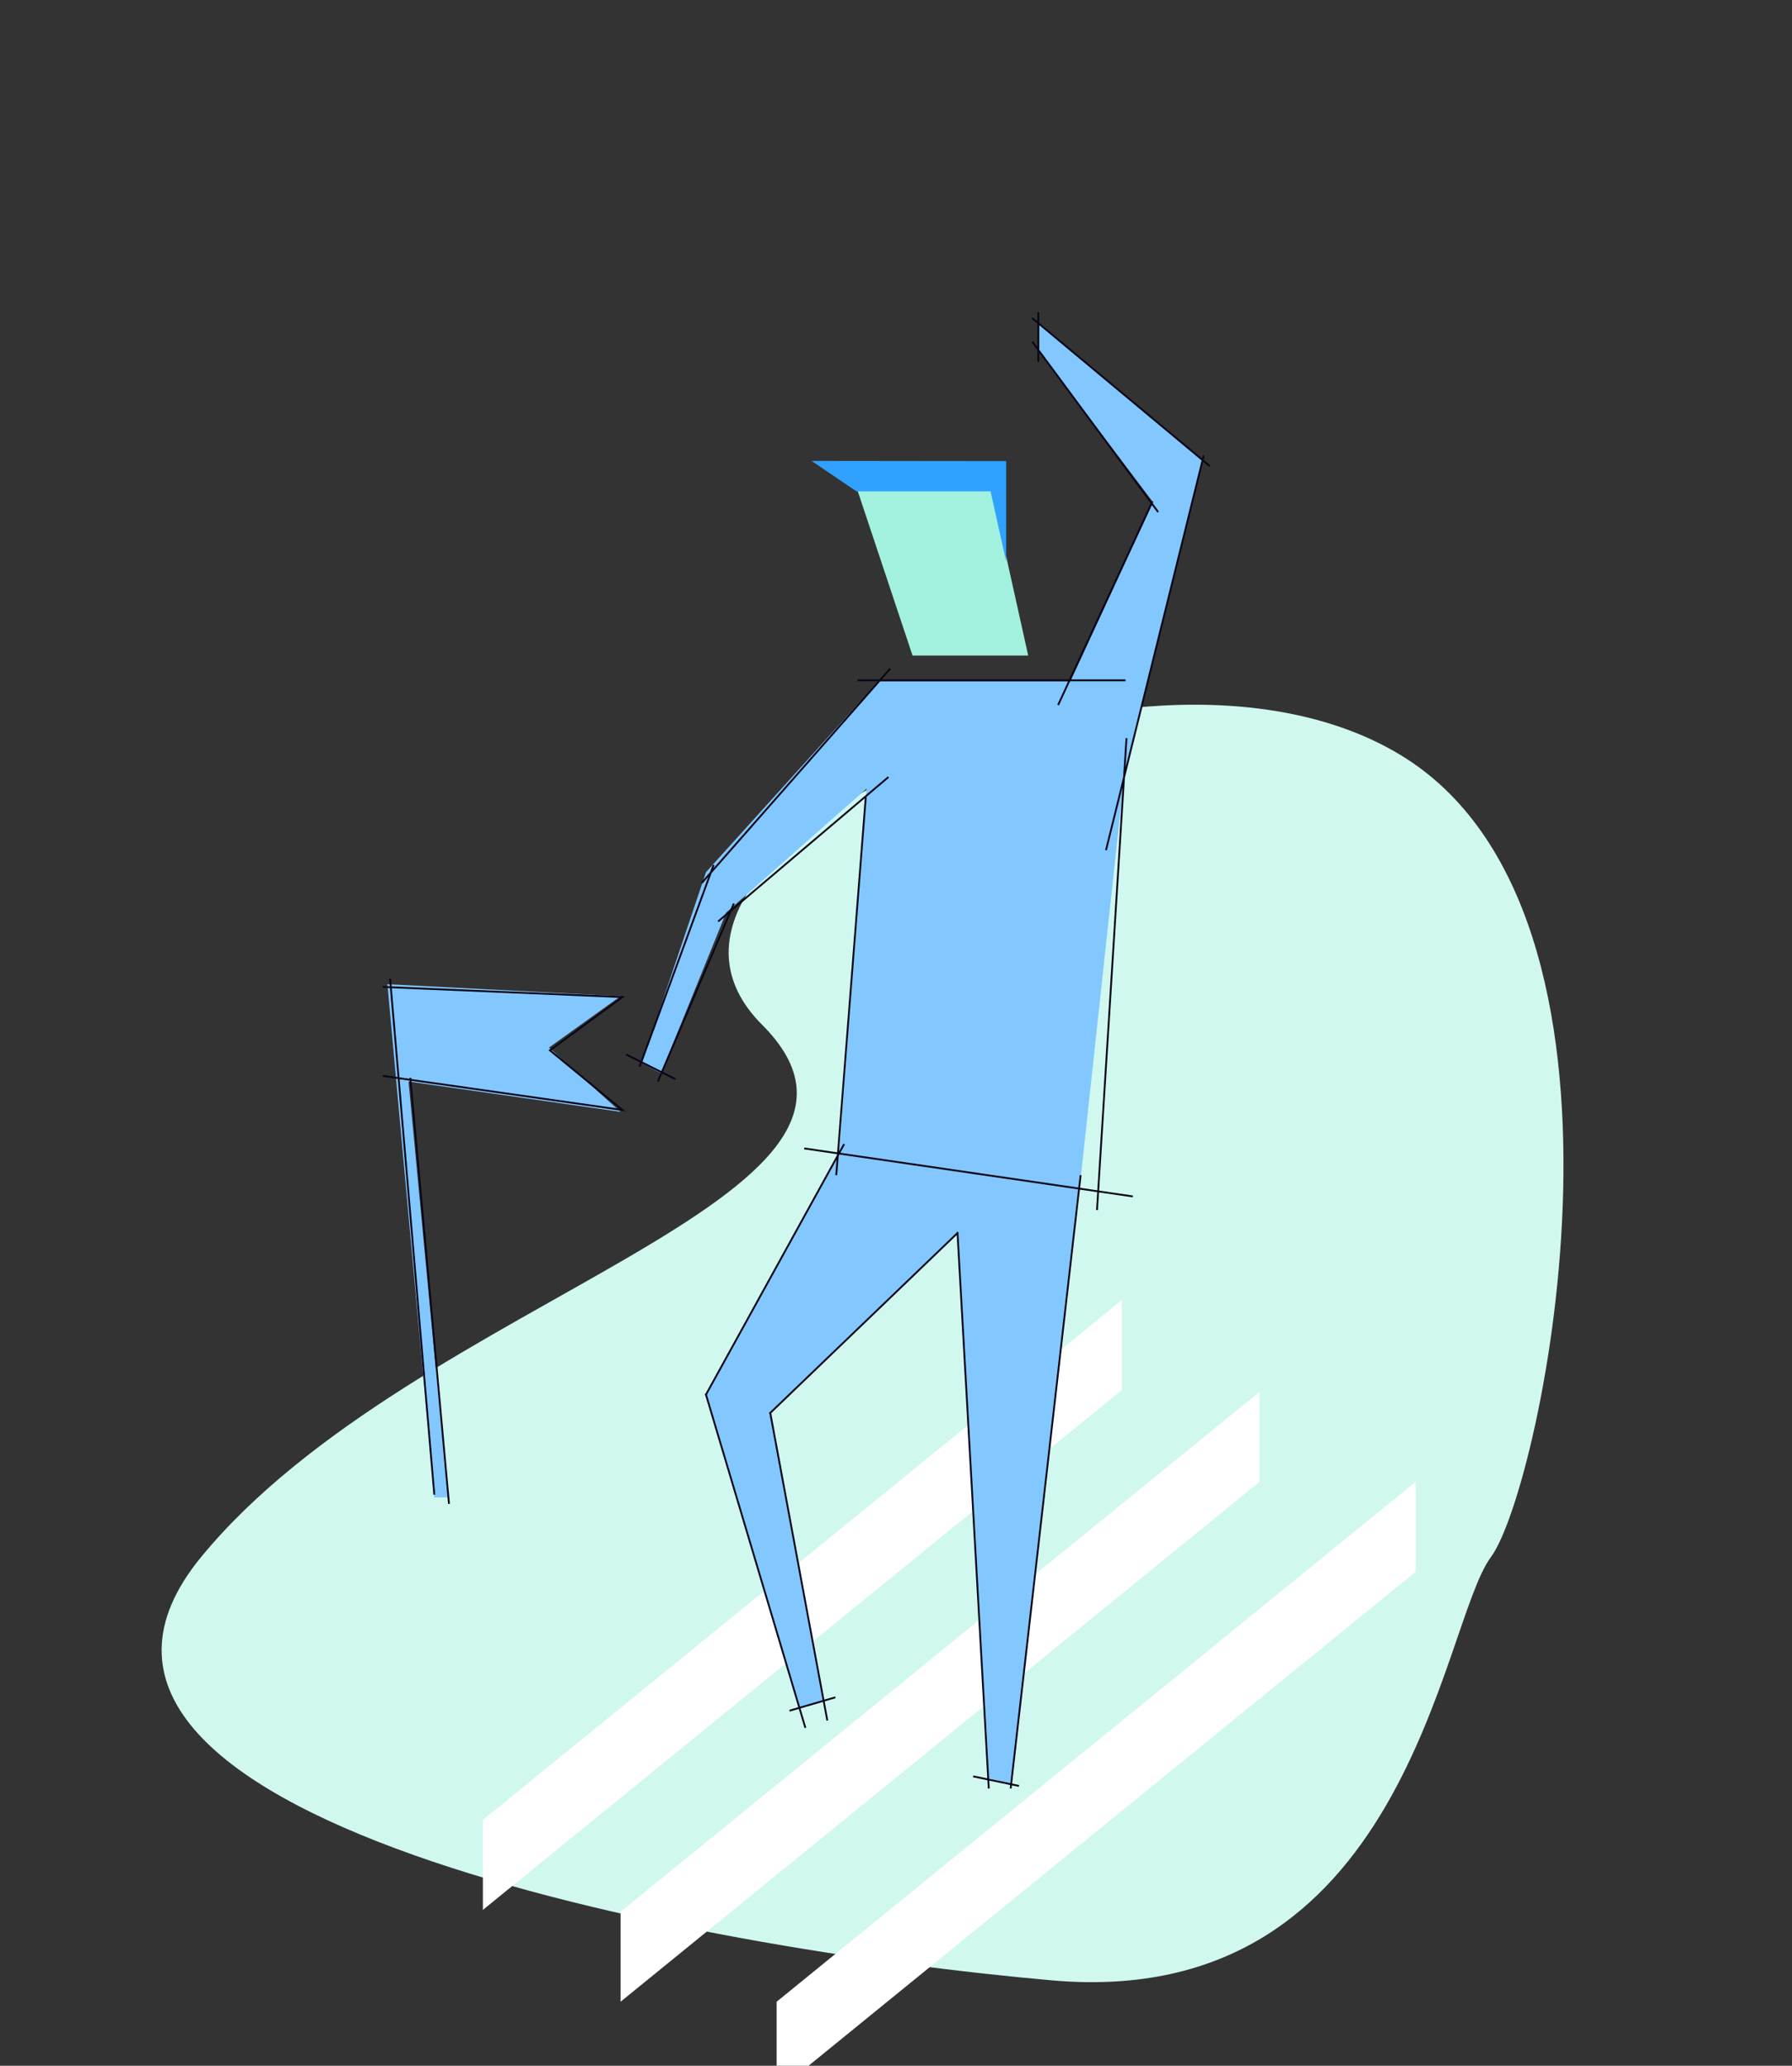 <svg xmlns="http://www.w3.org/2000/svg" width="976" height="1125" viewBox="0 0 976 1125">
    <rect x="0" y="0" width="976" height="1125" fill="#333333" stroke="none"/>
    <g fill="none" fill-rule="evenodd">
        <path fill="#D1F8EF" d="M762.5 411c143.5 86.5 77 400 49.5 437s-45.5 247.5-239 230.5S-7 990 109.5 848s400-195.5 305.5-290 204-233.5 347.5-147z"/>
        <path fill="#FFF" d="M338 1041.125L686 758v49l-348 283.125zM263 991.125L611 708v49l-348 283.125zM423 1090.125L771 807v49l-348 283.125z"/>
        <path fill="#83C7FF" d="M566 176l89 75-42.5 170L588 647l-37 324.5-12.5-3-17-297.5L420 769l28.5 157-13 4.5-51-171L457 628l15-198.5-76.5 67.5-35.5 87.5-10.5-5.5 35-104 94-104H583l45-97.5-62-82zM236.5 815.5h7.5L222.5 589 338 605.5l-39-35 39-28-127-6.5z"/>
        <g stroke="#080617" stroke-linecap="square">
            <path d="M467.5 370.5h145.028M438.5 625.5l178 26M430.5 931.5l24-7M530.5 967.5l24 5M576.5 383.5l51-110M602.5 462.5l53-214M630.5 278.5l-68-92M658.5 253.5l-96-80M565.5 196.52V170.5M484.5 364.5l-102 116M483.5 423.5l-92 78M358.5 588.5l41-96M348.5 580.5l40-109M367.5 587.5l-26-13M613.5 402.5l-16 256M521.5 671.5l17 302M588.5 640.5l-38 333M521.5 671.5l-102 98M450.5 936.5l-31-167M438.5 625.5l178 26M438.5 940.5l-54-181M471.5 434.5l-16 205M459.5 623.5l-75 136M236.5 813.5l-24-280M244.5 818.5l-21-231M209 537.5l130 5.5-39.5 29 39.5 32.5L209 586"/>
        </g>
        <path fill="#A2F1DF" d="M467 267h73l20 90h-63z"/>
        <path fill="#30A1FF" d="M548.005 305.868l-8.5-38.25H466.53L442 251l106.005.118z"/>
    </g>
</svg>
